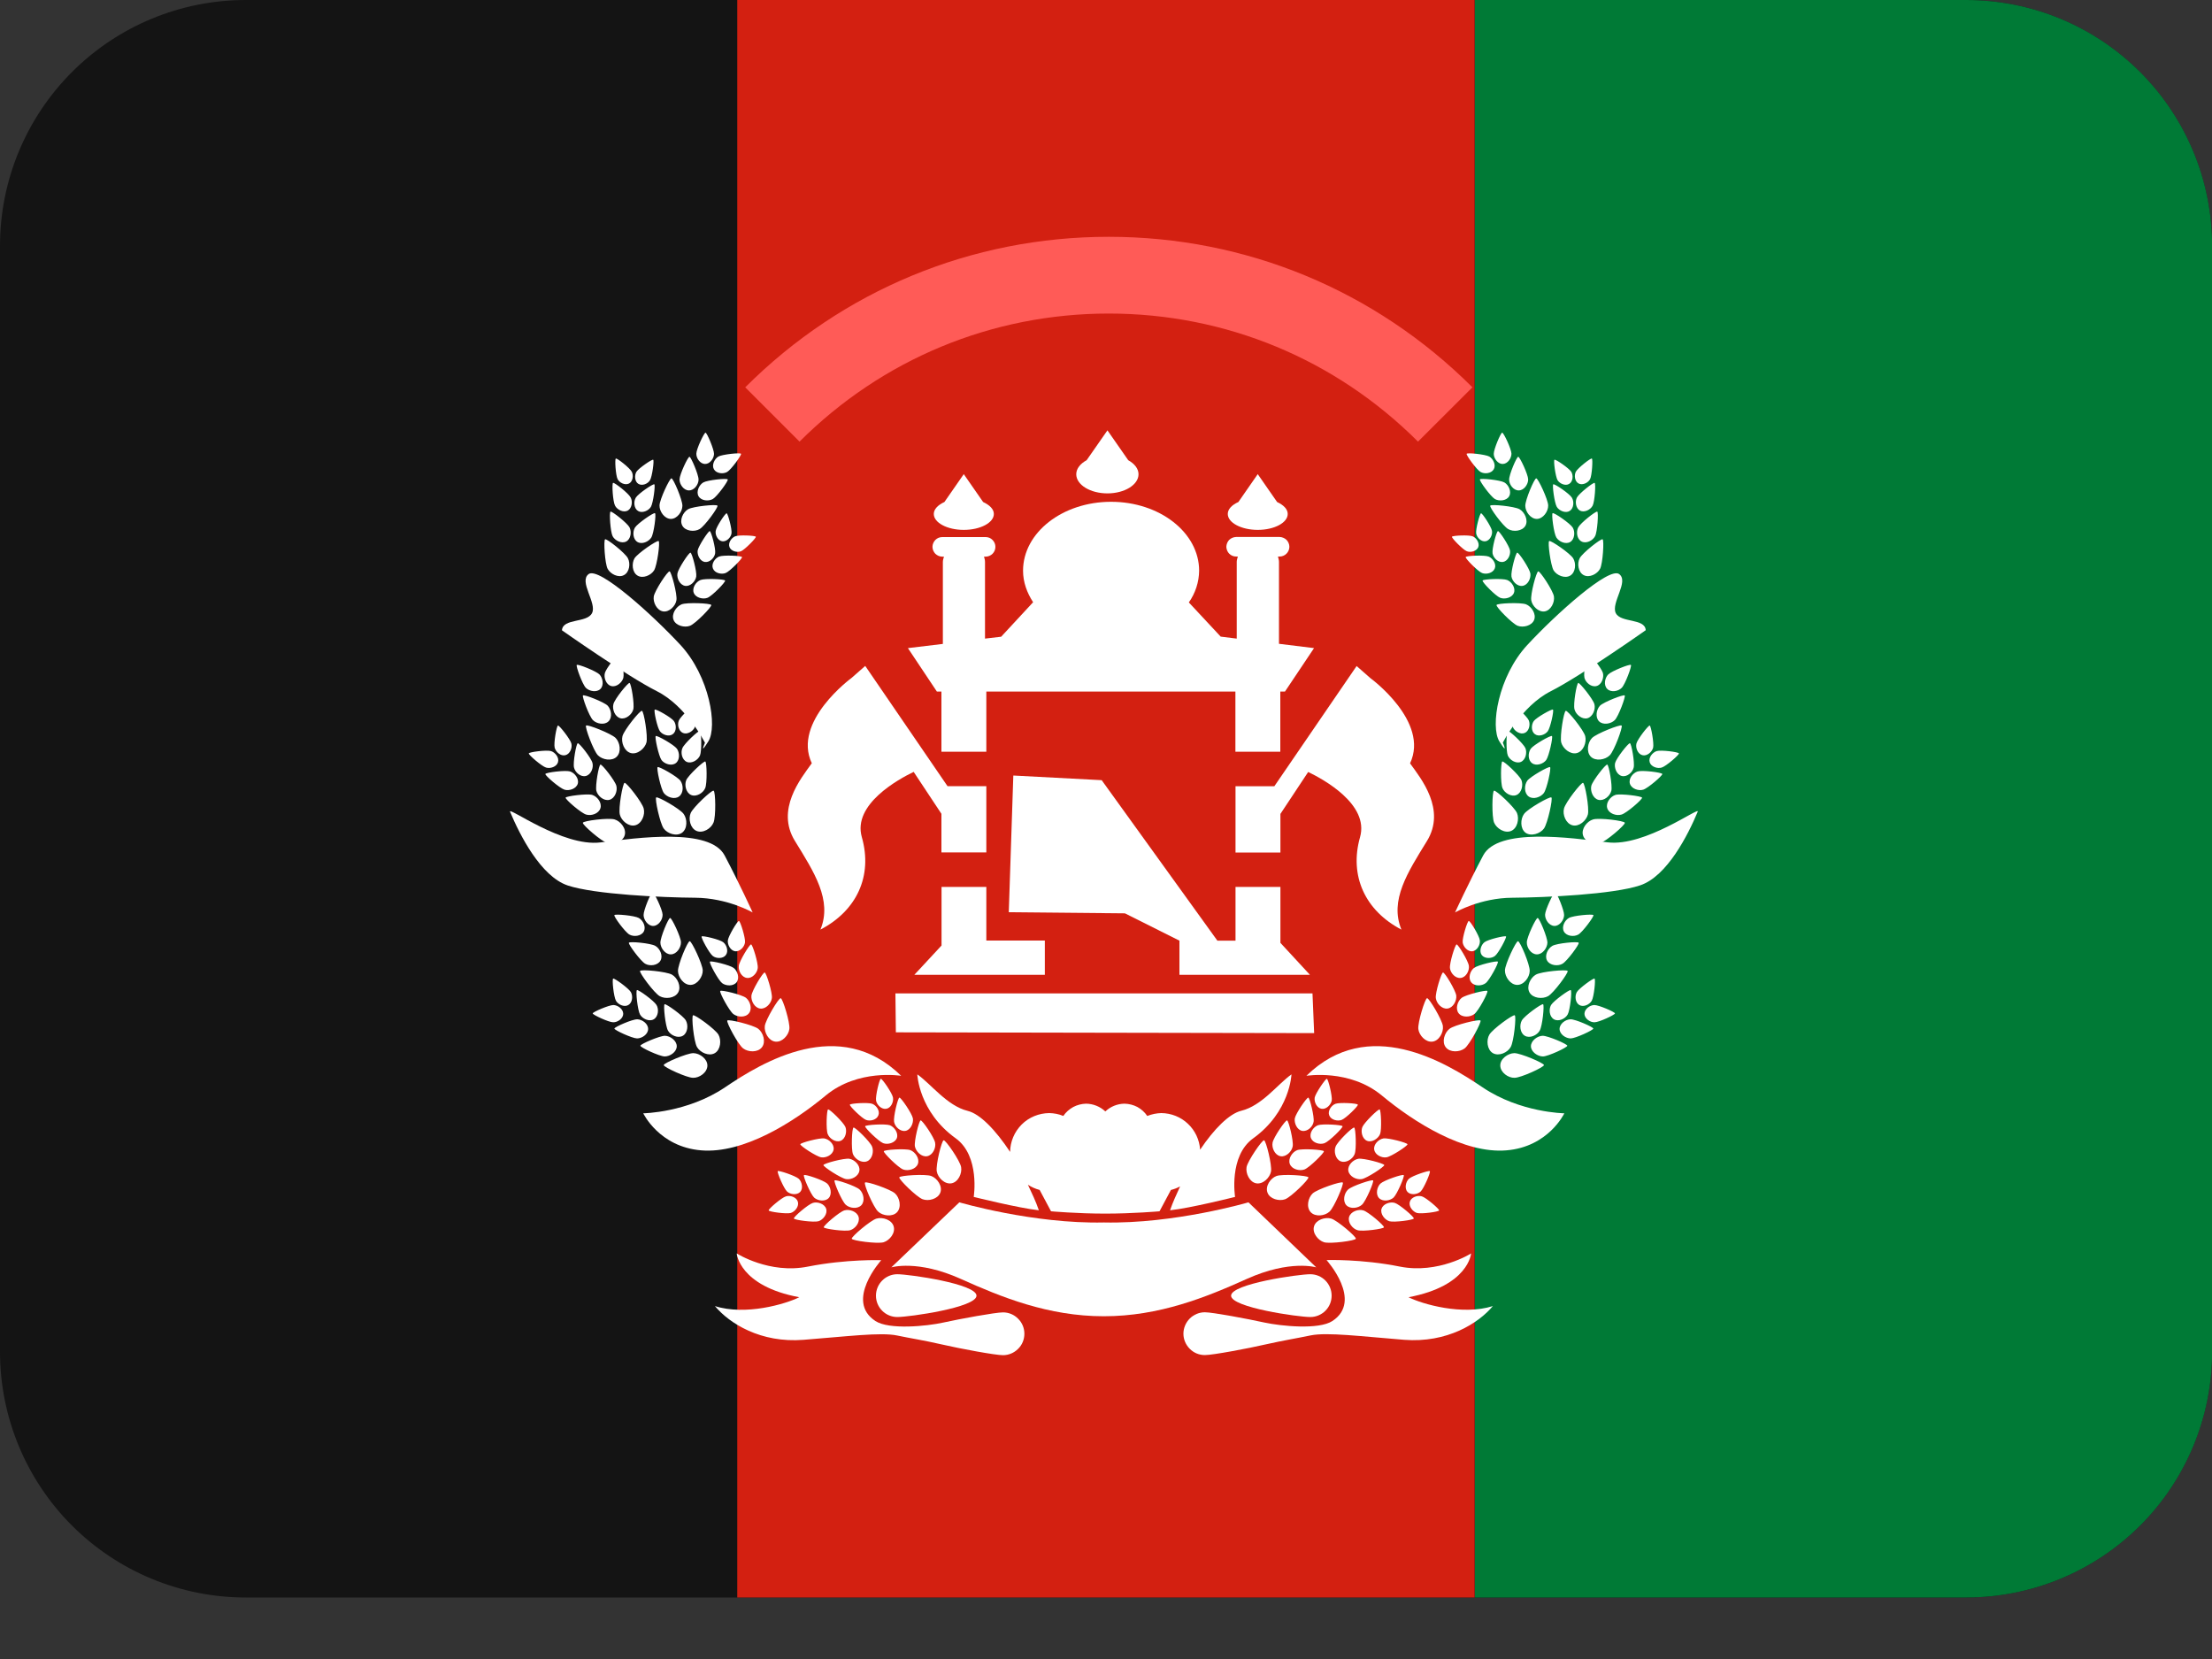 <svg width="20" height="15" viewBox="0 0 20 15" fill="none" xmlns="http://www.w3.org/2000/svg">
<rect x="0" y="0" width="20" height="15" fill="#333333" stroke="none"/>
<path d="M20 12.222C20 12.812 19.766 13.377 19.349 13.794C18.932 14.21 18.367 14.444 17.778 14.444H2.222C1.633 14.444 1.068 14.21 0.651 13.794C0.234 13.377 0 12.812 0 12.222V2.222C0 1.633 0.234 1.068 0.651 0.651C1.068 0.234 1.633 0 2.222 0H17.778C18.367 0 18.932 0.234 19.349 0.651C19.766 1.068 20 1.633 20 2.222V12.222Z" fill="#141414"/>
<path d="M17.778 0C18.368 0 18.933 0.234 19.35 0.651C19.767 1.068 20.001 1.633 20.001 2.222V12.222C20.001 12.812 19.767 13.377 19.35 13.794C18.933 14.21 18.368 14.444 17.778 14.444H13.334V0H17.778Z" fill="#007A36"/>
<path d="M6.666 0H13.333V14.444H6.666V0Z" fill="#D32011"/>
<path d="M12.248 10.435C12.231 10.48 12.17 10.519 12.122 10.5C12.075 10.482 12.058 10.411 12.076 10.367C12.093 10.322 12.229 10.189 12.244 10.195C12.258 10.2 12.266 10.391 12.248 10.435ZM12.282 10.477C12.235 10.485 12.183 10.535 12.191 10.586C12.2 10.637 12.264 10.669 12.312 10.661C12.359 10.653 12.518 10.549 12.516 10.534C12.513 10.519 12.329 10.47 12.282 10.477ZM12.478 10.254C12.461 10.295 12.405 10.332 12.361 10.315C12.317 10.298 12.301 10.232 12.318 10.19C12.335 10.149 12.461 10.026 12.474 10.031C12.487 10.036 12.494 10.213 12.478 10.254ZM12.509 10.293C12.465 10.3 12.417 10.347 12.425 10.394C12.432 10.442 12.492 10.471 12.536 10.464C12.58 10.457 12.728 10.36 12.726 10.346C12.723 10.332 12.553 10.287 12.509 10.293ZM11.492 10.592C11.481 10.649 11.419 10.71 11.358 10.699C11.298 10.688 11.261 10.609 11.271 10.552C11.282 10.495 11.411 10.307 11.429 10.31C11.447 10.313 11.502 10.535 11.492 10.592ZM11.541 10.633C11.487 10.653 11.438 10.725 11.46 10.783C11.481 10.841 11.565 10.863 11.62 10.843C11.673 10.823 11.837 10.663 11.83 10.645C11.823 10.628 11.595 10.613 11.541 10.633ZM11.688 10.365C11.68 10.412 11.628 10.463 11.578 10.454C11.527 10.445 11.497 10.379 11.506 10.332C11.514 10.284 11.622 10.127 11.637 10.13C11.652 10.133 11.697 10.318 11.688 10.365ZM11.729 10.399C11.684 10.416 11.644 10.476 11.662 10.524C11.68 10.572 11.749 10.59 11.794 10.574C11.839 10.557 11.975 10.423 11.97 10.409C11.964 10.395 11.774 10.383 11.729 10.399ZM11.877 10.143C11.87 10.187 11.822 10.233 11.774 10.225C11.728 10.217 11.7 10.155 11.707 10.112C11.715 10.068 11.815 9.922 11.829 9.924C11.843 9.927 11.885 10.099 11.877 10.143ZM11.916 10.174C11.874 10.19 11.836 10.245 11.853 10.29C11.87 10.334 11.934 10.352 11.976 10.336C12.018 10.32 12.143 10.197 12.139 10.183C12.134 10.17 11.957 10.159 11.916 10.174ZM12.041 9.951C12.033 9.99 11.99 10.033 11.948 10.025C11.906 10.018 11.88 9.963 11.887 9.923C11.895 9.884 11.985 9.752 11.997 9.754C12.009 9.756 12.048 9.912 12.041 9.951ZM12.075 9.98C12.037 9.994 12.003 10.044 12.018 10.084C12.033 10.125 12.092 10.14 12.13 10.126C12.168 10.112 12.282 10 12.277 9.988C12.273 9.975 12.113 9.966 12.075 9.98ZM12.021 10.955C11.979 10.994 11.893 11.005 11.851 10.96C11.808 10.914 11.827 10.829 11.869 10.79C11.911 10.752 12.128 10.678 12.141 10.692C12.153 10.705 12.063 10.916 12.021 10.955ZM12.036 11.018C11.98 11.002 11.898 11.029 11.881 11.088C11.863 11.148 11.917 11.215 11.972 11.232C12.028 11.248 12.255 11.218 12.259 11.2C12.265 11.183 12.091 11.034 12.036 11.018ZM12.315 10.892C12.28 10.925 12.208 10.934 12.173 10.897C12.138 10.859 12.153 10.788 12.189 10.755C12.224 10.723 12.405 10.662 12.415 10.673C12.425 10.684 12.35 10.859 12.315 10.892ZM12.327 10.944C12.281 10.93 12.213 10.954 12.198 11.003C12.184 11.053 12.228 11.109 12.274 11.123C12.321 11.137 12.509 11.111 12.513 11.097C12.518 11.082 12.373 10.958 12.327 10.944ZM12.6 10.828C12.567 10.858 12.501 10.867 12.468 10.832C12.436 10.797 12.45 10.731 12.482 10.701C12.515 10.671 12.682 10.614 12.692 10.625C12.702 10.635 12.632 10.797 12.6 10.828ZM12.611 10.876C12.568 10.863 12.505 10.885 12.491 10.93C12.478 10.976 12.52 11.029 12.562 11.042C12.604 11.054 12.78 11.031 12.783 11.017C12.787 11.003 12.653 10.889 12.611 10.876ZM12.845 10.773C12.816 10.8 12.756 10.808 12.726 10.777C12.697 10.745 12.71 10.685 12.739 10.658C12.768 10.631 12.92 10.58 12.928 10.589C12.937 10.599 12.874 10.745 12.845 10.773ZM12.856 10.817C12.817 10.805 12.759 10.824 12.747 10.866C12.735 10.907 12.773 10.955 12.811 10.967C12.85 10.978 13.008 10.957 13.012 10.944C13.015 10.932 12.894 10.828 12.856 10.817ZM13.046 9.277C13.053 9.334 13.012 9.411 12.951 9.418C12.889 9.425 12.831 9.361 12.824 9.304C12.817 9.247 12.884 9.028 12.903 9.025C12.921 9.023 13.039 9.22 13.046 9.277ZM13.106 9.302C13.06 9.337 13.034 9.42 13.072 9.469C13.11 9.518 13.197 9.514 13.243 9.479C13.288 9.444 13.397 9.242 13.386 9.227C13.373 9.213 13.151 9.267 13.106 9.302ZM13.167 9.002C13.172 9.049 13.138 9.113 13.087 9.119C13.036 9.125 12.988 9.072 12.982 9.024C12.976 8.977 13.032 8.795 13.047 8.793C13.063 8.791 13.161 8.954 13.167 9.002ZM13.216 9.022C13.178 9.052 13.157 9.12 13.188 9.161C13.22 9.202 13.292 9.198 13.33 9.169C13.368 9.14 13.458 8.972 13.448 8.96C13.44 8.948 13.255 8.993 13.216 9.022ZM13.281 8.733C13.287 8.777 13.255 8.837 13.207 8.842C13.159 8.848 13.115 8.798 13.11 8.754C13.104 8.71 13.156 8.541 13.17 8.539C13.184 8.538 13.276 8.689 13.281 8.733ZM13.327 8.752C13.292 8.779 13.272 8.843 13.302 8.881C13.331 8.919 13.398 8.916 13.433 8.889C13.468 8.862 13.552 8.706 13.543 8.695C13.534 8.684 13.362 8.725 13.327 8.752ZM13.38 8.502C13.385 8.542 13.356 8.595 13.313 8.601C13.271 8.606 13.23 8.561 13.225 8.521C13.22 8.481 13.267 8.328 13.28 8.327C13.293 8.325 13.376 8.462 13.38 8.502ZM13.422 8.519C13.39 8.544 13.372 8.602 13.398 8.636C13.425 8.67 13.486 8.668 13.517 8.643C13.549 8.618 13.624 8.477 13.617 8.467C13.609 8.457 13.454 8.494 13.422 8.519ZM13.659 9.467C13.631 9.517 13.552 9.553 13.498 9.522C13.445 9.491 13.437 9.404 13.466 9.355C13.495 9.305 13.68 9.17 13.696 9.18C13.711 9.189 13.688 9.417 13.659 9.467ZM13.692 9.522C13.634 9.523 13.563 9.574 13.565 9.635C13.566 9.697 13.637 9.747 13.694 9.745C13.752 9.745 13.96 9.649 13.96 9.63C13.96 9.612 13.749 9.522 13.692 9.522ZM13.921 9.319C13.897 9.361 13.832 9.391 13.787 9.365C13.743 9.34 13.736 9.268 13.76 9.226C13.784 9.184 13.938 9.073 13.952 9.08C13.965 9.088 13.946 9.278 13.921 9.319ZM13.948 9.365C13.901 9.366 13.842 9.409 13.842 9.46C13.843 9.511 13.903 9.552 13.951 9.552C13.998 9.551 14.171 9.471 14.171 9.455C14.171 9.44 13.996 9.365 13.948 9.365ZM14.174 9.173C14.152 9.212 14.091 9.24 14.05 9.216C14.008 9.192 14.002 9.125 14.024 9.087C14.047 9.049 14.19 8.945 14.202 8.952C14.215 8.959 14.196 9.135 14.174 9.173ZM14.2 9.216C14.155 9.217 14.101 9.256 14.101 9.304C14.102 9.352 14.157 9.389 14.202 9.389C14.246 9.388 14.406 9.314 14.406 9.3C14.406 9.286 14.244 9.215 14.2 9.216ZM14.392 9.048C14.372 9.083 14.317 9.109 14.28 9.087C14.242 9.065 14.237 9.005 14.257 8.97C14.277 8.936 14.406 8.842 14.417 8.848C14.429 8.854 14.412 9.013 14.392 9.048ZM14.415 9.087C14.375 9.088 14.326 9.123 14.326 9.167C14.327 9.21 14.377 9.244 14.417 9.243C14.458 9.243 14.602 9.175 14.602 9.163C14.602 9.15 14.456 9.087 14.415 9.087ZM13.831 8.779C13.83 8.837 13.778 8.907 13.716 8.905C13.655 8.903 13.606 8.831 13.607 8.774C13.608 8.717 13.707 8.509 13.725 8.51C13.744 8.51 13.833 8.721 13.831 8.779ZM13.887 8.812C13.837 8.84 13.799 8.919 13.829 8.973C13.86 9.027 13.946 9.035 13.997 9.007C14.047 8.979 14.183 8.795 14.174 8.779C14.165 8.763 13.937 8.784 13.887 8.812ZM13.991 8.524C13.989 8.572 13.947 8.63 13.895 8.629C13.843 8.628 13.803 8.568 13.805 8.519C13.806 8.472 13.887 8.299 13.903 8.3C13.918 8.3 13.992 8.476 13.991 8.524ZM14.036 8.552C13.995 8.575 13.963 8.64 13.988 8.685C14.013 8.73 14.086 8.738 14.127 8.714C14.169 8.69 14.282 8.537 14.274 8.524C14.268 8.51 14.078 8.528 14.036 8.552ZM14.142 8.274C14.141 8.319 14.101 8.373 14.054 8.372C14.006 8.37 13.969 8.315 13.97 8.27C13.971 8.226 14.047 8.067 14.061 8.067C14.075 8.067 14.143 8.23 14.142 8.274ZM14.185 8.3C14.146 8.322 14.117 8.382 14.141 8.424C14.165 8.465 14.231 8.472 14.27 8.45C14.309 8.428 14.414 8.286 14.407 8.274C14.399 8.262 14.223 8.278 14.185 8.3ZM13.716 7.351C13.738 7.404 13.72 7.489 13.663 7.513C13.606 7.537 13.532 7.492 13.509 7.438C13.487 7.385 13.491 7.156 13.508 7.149C13.526 7.142 13.693 7.298 13.716 7.351ZM13.78 7.359C13.746 7.405 13.744 7.492 13.793 7.529C13.843 7.565 13.926 7.538 13.96 7.491C13.993 7.444 14.042 7.221 14.027 7.21C14.013 7.199 13.814 7.312 13.78 7.359ZM13.756 7.053C13.774 7.097 13.759 7.168 13.712 7.188C13.665 7.208 13.603 7.17 13.585 7.126C13.566 7.082 13.569 6.892 13.583 6.885C13.598 6.879 13.737 7.009 13.756 7.053ZM13.809 7.059C13.781 7.098 13.779 7.17 13.821 7.201C13.862 7.232 13.931 7.208 13.959 7.17C13.987 7.131 14.027 6.945 14.015 6.936C14.003 6.927 13.837 7.021 13.809 7.059ZM13.792 6.764C13.809 6.805 13.795 6.87 13.751 6.889C13.707 6.907 13.65 6.872 13.633 6.831C13.616 6.79 13.619 6.614 13.632 6.608C13.645 6.603 13.774 6.723 13.792 6.764ZM13.841 6.769C13.815 6.805 13.813 6.872 13.852 6.9C13.89 6.929 13.954 6.907 13.98 6.872C14.006 6.835 14.043 6.663 14.032 6.655C14.021 6.646 13.867 6.734 13.841 6.769ZM13.823 6.514C13.838 6.551 13.826 6.61 13.786 6.627C13.747 6.644 13.695 6.612 13.679 6.575C13.663 6.538 13.666 6.378 13.678 6.373C13.691 6.368 13.807 6.477 13.823 6.514ZM13.868 6.519C13.844 6.552 13.843 6.613 13.878 6.638C13.913 6.664 13.97 6.644 13.994 6.612C14.018 6.58 14.052 6.424 14.041 6.416C14.031 6.408 13.892 6.487 13.868 6.519ZM14.357 7.364C14.343 7.42 14.277 7.477 14.218 7.462C14.158 7.447 14.126 7.366 14.141 7.31C14.155 7.254 14.296 7.074 14.313 7.078C14.331 7.083 14.371 7.308 14.357 7.364ZM14.404 7.409C14.349 7.425 14.295 7.494 14.313 7.553C14.331 7.613 14.413 7.64 14.468 7.623C14.523 7.607 14.697 7.457 14.691 7.439C14.687 7.421 14.46 7.392 14.404 7.409ZM14.569 7.15C14.557 7.197 14.503 7.244 14.453 7.232C14.403 7.22 14.377 7.152 14.388 7.105C14.4 7.059 14.517 6.909 14.532 6.913C14.547 6.917 14.58 7.104 14.569 7.15ZM14.607 7.187C14.561 7.201 14.517 7.258 14.532 7.307C14.547 7.357 14.615 7.379 14.661 7.365C14.707 7.352 14.851 7.227 14.847 7.212C14.842 7.198 14.653 7.174 14.607 7.187ZM14.771 6.94C14.761 6.984 14.71 7.028 14.663 7.016C14.617 7.004 14.593 6.942 14.603 6.899C14.614 6.855 14.723 6.717 14.737 6.72C14.751 6.723 14.782 6.897 14.771 6.94ZM14.807 6.975C14.764 6.988 14.723 7.04 14.737 7.086C14.751 7.132 14.815 7.153 14.857 7.14C14.9 7.127 15.033 7.012 15.03 6.998C15.025 6.984 14.85 6.962 14.807 6.975ZM14.947 6.76C14.937 6.799 14.891 6.839 14.85 6.828C14.808 6.818 14.786 6.761 14.796 6.722C14.806 6.683 14.904 6.557 14.916 6.56C14.928 6.563 14.956 6.721 14.947 6.76ZM14.979 6.791C14.941 6.803 14.903 6.85 14.916 6.892C14.928 6.933 14.986 6.952 15.024 6.94C15.063 6.929 15.184 6.824 15.18 6.812C15.176 6.799 15.018 6.779 14.979 6.791ZM14.333 6.656C14.347 6.712 14.317 6.793 14.257 6.809C14.197 6.824 14.131 6.768 14.116 6.713C14.102 6.657 14.139 6.431 14.157 6.427C14.175 6.422 14.318 6.6 14.333 6.656ZM14.395 6.672C14.354 6.713 14.341 6.799 14.384 6.842C14.428 6.885 14.514 6.87 14.555 6.829C14.595 6.788 14.675 6.573 14.662 6.56C14.649 6.548 14.436 6.632 14.395 6.672ZM14.416 6.367C14.428 6.413 14.402 6.48 14.353 6.494C14.303 6.507 14.248 6.46 14.236 6.414C14.223 6.367 14.255 6.179 14.27 6.175C14.284 6.172 14.403 6.32 14.416 6.367ZM14.467 6.38C14.433 6.415 14.422 6.486 14.458 6.522C14.495 6.558 14.566 6.545 14.6 6.511C14.634 6.477 14.7 6.298 14.69 6.288C14.679 6.277 14.501 6.347 14.467 6.38ZM14.493 6.085C14.504 6.128 14.481 6.192 14.434 6.203C14.388 6.215 14.337 6.172 14.326 6.129C14.315 6.086 14.343 5.912 14.357 5.908C14.371 5.904 14.481 6.042 14.493 6.085ZM14.541 6.098C14.509 6.13 14.498 6.196 14.532 6.229C14.566 6.263 14.632 6.251 14.663 6.219C14.694 6.188 14.756 6.022 14.746 6.012C14.736 6.002 14.572 6.067 14.541 6.098ZM13.798 5.464C13.848 5.484 13.892 5.552 13.871 5.605C13.85 5.658 13.772 5.677 13.722 5.658C13.672 5.638 13.524 5.487 13.531 5.47C13.537 5.454 13.748 5.445 13.798 5.464ZM13.845 5.427C13.853 5.479 13.91 5.537 13.967 5.528C14.023 5.518 14.058 5.446 14.05 5.393C14.042 5.34 13.925 5.163 13.908 5.166C13.891 5.169 13.836 5.374 13.845 5.427ZM13.627 5.244C13.668 5.26 13.706 5.317 13.688 5.361C13.671 5.405 13.605 5.421 13.564 5.405C13.523 5.389 13.399 5.263 13.405 5.249C13.409 5.236 13.586 5.228 13.627 5.244ZM13.666 5.213C13.673 5.257 13.72 5.305 13.767 5.297C13.815 5.289 13.843 5.229 13.837 5.185C13.83 5.142 13.733 4.994 13.718 4.997C13.704 4.999 13.659 5.169 13.666 5.213ZM13.459 5.032C13.497 5.047 13.532 5.099 13.515 5.14C13.498 5.182 13.438 5.196 13.4 5.181C13.362 5.166 13.247 5.049 13.252 5.037C13.257 5.024 13.421 5.017 13.459 5.032ZM13.495 5.003C13.502 5.044 13.545 5.088 13.589 5.081C13.633 5.074 13.659 5.018 13.653 4.977C13.647 4.937 13.557 4.8 13.544 4.802C13.53 4.804 13.488 4.963 13.495 5.003ZM13.315 4.849C13.349 4.863 13.38 4.91 13.366 4.947C13.351 4.984 13.296 4.998 13.262 4.984C13.227 4.97 13.123 4.864 13.128 4.853C13.132 4.842 13.28 4.835 13.315 4.849ZM13.347 4.823C13.353 4.86 13.392 4.9 13.432 4.894C13.471 4.887 13.496 4.837 13.49 4.8C13.484 4.763 13.403 4.639 13.391 4.641C13.379 4.643 13.341 4.787 13.347 4.823ZM14.224 5.048C14.252 5.094 14.247 5.174 14.198 5.204C14.149 5.234 14.075 5.202 14.047 5.157C14.02 5.111 13.992 4.9 14.007 4.892C14.022 4.883 14.196 5.003 14.224 5.048ZM14.283 5.047C14.258 5.094 14.269 5.174 14.319 5.2C14.37 5.227 14.442 5.19 14.467 5.143C14.492 5.096 14.505 4.884 14.49 4.876C14.475 4.868 14.308 4.999 14.283 5.047ZM14.22 4.77C14.243 4.808 14.238 4.875 14.198 4.9C14.157 4.925 14.096 4.898 14.072 4.86C14.049 4.823 14.026 4.648 14.038 4.64C14.051 4.632 14.196 4.732 14.22 4.77ZM14.27 4.768C14.249 4.808 14.257 4.874 14.3 4.896C14.342 4.918 14.401 4.888 14.422 4.848C14.443 4.809 14.454 4.633 14.442 4.626C14.429 4.619 14.29 4.729 14.27 4.768ZM14.212 4.499C14.234 4.534 14.23 4.597 14.192 4.62C14.155 4.643 14.097 4.618 14.076 4.583C14.055 4.548 14.033 4.386 14.044 4.379C14.056 4.372 14.191 4.464 14.212 4.499ZM14.258 4.498C14.239 4.534 14.247 4.596 14.286 4.617C14.325 4.637 14.381 4.609 14.4 4.572C14.419 4.535 14.43 4.372 14.418 4.366C14.406 4.36 14.278 4.461 14.258 4.498ZM14.207 4.266C14.226 4.298 14.223 4.354 14.188 4.375C14.155 4.396 14.103 4.374 14.083 4.342C14.064 4.31 14.044 4.163 14.055 4.157C14.065 4.15 14.187 4.234 14.207 4.266ZM14.248 4.265C14.231 4.298 14.238 4.354 14.274 4.372C14.309 4.39 14.36 4.365 14.377 4.332C14.394 4.299 14.403 4.152 14.393 4.146C14.382 4.14 14.266 4.232 14.248 4.265ZM13.739 4.604C13.786 4.631 13.82 4.704 13.792 4.754C13.763 4.803 13.683 4.811 13.637 4.784C13.59 4.758 13.465 4.587 13.474 4.572C13.482 4.557 13.693 4.578 13.739 4.604ZM13.791 4.574C13.792 4.627 13.839 4.692 13.896 4.692C13.953 4.69 13.999 4.624 13.998 4.57C13.997 4.517 13.907 4.325 13.89 4.325C13.873 4.325 13.79 4.52 13.791 4.574ZM13.602 4.362C13.64 4.384 13.669 4.445 13.645 4.487C13.622 4.528 13.555 4.534 13.516 4.512C13.478 4.489 13.373 4.347 13.381 4.334C13.388 4.322 13.563 4.34 13.602 4.362ZM13.645 4.337C13.645 4.381 13.684 4.435 13.732 4.434C13.78 4.434 13.818 4.378 13.817 4.334C13.816 4.289 13.741 4.129 13.727 4.13C13.713 4.13 13.644 4.292 13.645 4.337ZM13.466 4.128C13.501 4.149 13.528 4.205 13.506 4.243C13.483 4.282 13.422 4.288 13.386 4.267C13.351 4.247 13.254 4.114 13.261 4.103C13.267 4.091 13.43 4.108 13.466 4.128ZM13.506 4.104C13.506 4.145 13.543 4.196 13.587 4.195C13.632 4.194 13.666 4.143 13.666 4.102C13.665 4.06 13.596 3.912 13.582 3.912C13.569 3.912 13.505 4.063 13.506 4.104Z" fill="white"/>
<path d="M14.144 10.066C14.144 10.066 13.746 10.061 13.406 9.832C13.066 9.602 12.37 9.18 11.812 9.727C11.812 9.727 12.201 9.662 12.494 9.905C12.786 10.148 13.239 10.433 13.62 10.401C14.001 10.37 14.144 10.066 14.144 10.066Z" fill="white"/>
<path d="M7.229 3.993L6.738 3.502C7.617 2.624 8.784 2.141 10.025 2.141C11.267 2.141 12.434 2.625 13.313 3.502L12.821 3.993C12.074 3.247 11.082 2.835 10.025 2.835C8.969 2.835 7.976 3.247 7.229 3.993Z" fill="#FF5B57"/>
<path d="M8.1 9.334L8.096 8.982H11.867L11.882 9.341L8.1 9.334Z" fill="white"/>
<path d="M11.881 5.86L11.564 5.821V5.079C11.564 5.063 11.558 5.048 11.555 5.032H11.569C11.593 5.032 11.615 5.023 11.632 5.006C11.648 4.99 11.658 4.967 11.658 4.944C11.658 4.92 11.648 4.898 11.632 4.881C11.615 4.865 11.593 4.856 11.569 4.855H11.177C11.153 4.856 11.131 4.865 11.114 4.881C11.098 4.898 11.089 4.92 11.088 4.944C11.089 4.967 11.098 4.99 11.114 5.006C11.131 5.023 11.153 5.032 11.177 5.032H11.192C11.188 5.048 11.182 5.063 11.182 5.079V5.774L11.037 5.756L10.749 5.447C10.808 5.363 10.841 5.263 10.842 5.16C10.842 4.816 10.486 4.537 10.046 4.537C9.606 4.537 9.25 4.816 9.25 5.16C9.25 5.263 9.285 5.359 9.341 5.445L9.052 5.757L8.906 5.774V5.08C8.906 5.063 8.901 5.048 8.897 5.033H8.912C8.935 5.033 8.958 5.023 8.974 5.007C8.991 4.99 9 4.968 9 4.944C9 4.921 8.991 4.899 8.974 4.882C8.958 4.865 8.935 4.856 8.912 4.856H8.52C8.496 4.856 8.474 4.865 8.457 4.882C8.441 4.899 8.431 4.921 8.431 4.944C8.431 4.968 8.441 4.99 8.457 5.007C8.474 5.023 8.496 5.033 8.52 5.033H8.535C8.531 5.048 8.525 5.063 8.525 5.08V5.822L8.209 5.86L8.471 6.253H8.512V6.797H8.918V6.253H11.17V6.797H11.576V6.253H11.618L11.881 5.86Z" fill="white"/>
<path d="M11.372 4.791C11.522 4.791 11.643 4.726 11.643 4.647C11.643 4.603 11.605 4.566 11.547 4.539L11.372 4.287L11.197 4.539C11.139 4.565 11.101 4.603 11.101 4.647C11.101 4.726 11.223 4.791 11.372 4.791ZM10.013 4.461C10.168 4.461 10.294 4.383 10.294 4.288C10.294 4.237 10.257 4.192 10.201 4.161L10.013 3.891L9.825 4.161C9.768 4.192 9.731 4.237 9.731 4.288C9.731 4.383 9.857 4.461 10.013 4.461ZM8.714 4.791C8.864 4.791 8.986 4.726 8.986 4.647C8.986 4.603 8.947 4.566 8.889 4.539L8.714 4.287L8.539 4.539C8.482 4.565 8.443 4.603 8.443 4.647C8.443 4.726 8.564 4.791 8.714 4.791Z" fill="white"/>
<path d="M11.844 8.814L11.577 8.525V8.019H11.171V8.505H11.007L9.961 7.054L9.162 7.012L9.121 8.248L10.171 8.258L10.664 8.505V8.814H11.844Z" fill="white"/>
<path d="M8.918 8.019H8.513V8.549L8.267 8.814H9.447V8.504H8.918V8.019ZM7.823 6.021L7.699 6.13C7.699 6.13 7.161 6.523 7.34 6.901C7.239 7.041 7.013 7.32 7.187 7.603C7.361 7.886 7.527 8.139 7.418 8.405C7.745 8.235 7.893 7.921 7.792 7.568C7.708 7.272 8.124 7.045 8.261 6.979L8.512 7.358V7.707H8.918V7.108H8.567L7.823 6.021ZM12.749 6.902C12.928 6.523 12.39 6.131 12.39 6.131L12.266 6.022L11.522 7.109H11.171V7.708H11.577V7.359L11.828 6.98C11.964 7.045 12.381 7.272 12.297 7.569C12.197 7.921 12.345 8.235 12.671 8.405C12.562 8.14 12.728 7.887 12.902 7.604C13.076 7.32 12.85 7.041 12.749 6.902Z" fill="white"/>
<path d="M12.04 11.715C12.04 11.766 12.02 11.815 11.984 11.851C11.947 11.888 11.898 11.908 11.847 11.908C11.74 11.908 11.131 11.822 11.131 11.715C11.131 11.608 11.74 11.521 11.847 11.521C11.954 11.521 12.04 11.608 12.04 11.715Z" fill="white"/>
<path d="M12.735 11.729C13.28 11.627 13.301 11.333 13.301 11.333C13.301 11.333 13.005 11.521 12.657 11.452C12.309 11.382 11.994 11.393 11.994 11.393C11.994 11.393 12.326 11.761 12.047 11.944C11.924 12.025 11.582 11.99 11.433 11.958C11.284 11.925 10.964 11.865 10.894 11.865C10.842 11.865 10.793 11.886 10.757 11.922C10.721 11.958 10.7 12.008 10.7 12.059C10.7 12.11 10.721 12.159 10.757 12.195C10.793 12.232 10.842 12.252 10.894 12.252C10.965 12.252 11.281 12.193 11.446 12.155C11.611 12.118 11.727 12.1 11.851 12.074C11.999 12.044 12.309 12.083 12.696 12.114C13.084 12.144 13.367 11.965 13.498 11.809C13.223 11.896 12.861 11.792 12.735 11.729ZM15.35 7.339C15.371 7.287 14.874 7.658 14.535 7.616C14.195 7.574 13.543 7.482 13.41 7.735C13.276 7.988 13.156 8.25 13.156 8.25C13.156 8.25 13.383 8.118 13.675 8.117C13.969 8.115 14.586 8.087 14.829 8.005C15.073 7.924 15.263 7.548 15.35 7.339ZM14.88 5.698C14.874 5.588 14.654 5.634 14.609 5.543C14.564 5.451 14.732 5.256 14.639 5.19C14.546 5.124 14.072 5.548 13.809 5.832C13.546 6.116 13.473 6.57 13.557 6.704C13.641 6.838 13.588 6.715 13.588 6.715C13.588 6.715 13.754 6.385 14.021 6.25C14.289 6.115 14.88 5.698 14.88 5.698ZM7.712 10.435C7.73 10.48 7.791 10.519 7.839 10.5C7.886 10.482 7.903 10.411 7.885 10.367C7.867 10.322 7.731 10.189 7.717 10.195C7.702 10.2 7.695 10.391 7.712 10.435ZM7.679 10.477C7.726 10.485 7.779 10.535 7.77 10.586C7.762 10.637 7.697 10.669 7.65 10.661C7.602 10.653 7.443 10.549 7.445 10.534C7.448 10.519 7.632 10.47 7.679 10.477ZM7.484 10.254C7.5 10.295 7.556 10.332 7.6 10.315C7.644 10.298 7.66 10.232 7.644 10.19C7.627 10.149 7.501 10.026 7.487 10.031C7.474 10.036 7.467 10.213 7.484 10.254ZM7.452 10.293C7.496 10.3 7.545 10.347 7.537 10.394C7.529 10.442 7.469 10.471 7.425 10.464C7.381 10.457 7.234 10.36 7.236 10.346C7.238 10.332 7.409 10.287 7.452 10.293ZM8.47 10.592C8.48 10.649 8.542 10.71 8.603 10.699C8.664 10.688 8.7 10.609 8.69 10.552C8.68 10.495 8.551 10.307 8.532 10.31C8.514 10.313 8.459 10.535 8.47 10.592ZM8.42 10.633C8.474 10.653 8.524 10.725 8.502 10.783C8.48 10.841 8.396 10.863 8.342 10.843C8.288 10.823 8.125 10.663 8.131 10.645C8.137 10.628 8.366 10.613 8.42 10.633ZM8.272 10.365C8.281 10.412 8.332 10.463 8.383 10.454C8.434 10.444 8.464 10.379 8.455 10.332C8.447 10.284 8.339 10.127 8.324 10.13C8.309 10.133 8.264 10.318 8.272 10.365ZM8.231 10.399C8.276 10.416 8.317 10.476 8.299 10.524C8.281 10.572 8.211 10.59 8.166 10.574C8.121 10.557 7.986 10.423 7.991 10.409C7.996 10.395 8.186 10.383 8.231 10.399ZM8.084 10.143C8.091 10.187 8.139 10.233 8.186 10.225C8.233 10.217 8.261 10.155 8.254 10.112C8.246 10.068 8.146 9.922 8.132 9.924C8.118 9.927 8.076 10.099 8.084 10.143ZM8.046 10.174C8.087 10.19 8.125 10.245 8.109 10.29C8.092 10.334 8.027 10.352 7.985 10.336C7.944 10.32 7.818 10.197 7.822 10.183C7.828 10.17 8.004 10.159 8.046 10.174ZM7.921 9.951C7.928 9.99 7.971 10.033 8.014 10.025C8.056 10.018 8.081 9.963 8.074 9.923C8.067 9.884 7.977 9.752 7.964 9.754C7.951 9.756 7.914 9.912 7.921 9.951ZM7.886 9.98C7.924 9.994 7.958 10.044 7.942 10.084C7.927 10.125 7.869 10.14 7.831 10.126C7.793 10.112 7.679 10 7.684 9.988C7.689 9.976 7.849 9.966 7.886 9.98ZM7.94 10.955C7.982 10.994 8.069 11.005 8.111 10.96C8.153 10.914 8.135 10.829 8.092 10.79C8.05 10.752 7.833 10.678 7.821 10.692C7.807 10.705 7.897 10.916 7.94 10.955ZM7.925 11.018C7.981 11.002 8.063 11.029 8.08 11.088C8.098 11.148 8.044 11.215 7.989 11.232C7.933 11.248 7.706 11.218 7.701 11.2C7.696 11.183 7.87 11.034 7.925 11.018ZM7.646 10.892C7.681 10.925 7.753 10.934 7.788 10.897C7.823 10.859 7.808 10.788 7.772 10.755C7.737 10.723 7.557 10.662 7.546 10.673C7.536 10.684 7.611 10.859 7.646 10.892ZM7.634 10.944C7.68 10.93 7.749 10.954 7.763 11.003C7.777 11.053 7.733 11.109 7.687 11.123C7.641 11.137 7.452 11.111 7.448 11.097C7.444 11.082 7.588 10.958 7.634 10.944ZM7.361 10.828C7.394 10.858 7.46 10.867 7.493 10.832C7.525 10.797 7.511 10.731 7.479 10.701C7.446 10.671 7.279 10.614 7.269 10.625C7.259 10.635 7.329 10.797 7.361 10.828ZM7.35 10.876C7.393 10.863 7.456 10.885 7.47 10.93C7.484 10.976 7.442 11.029 7.4 11.042C7.357 11.054 7.182 11.031 7.178 11.017C7.174 11.003 7.307 10.889 7.35 10.876ZM7.116 10.773C7.145 10.8 7.205 10.808 7.235 10.777C7.264 10.745 7.251 10.685 7.222 10.658C7.192 10.631 7.041 10.58 7.032 10.589C7.024 10.599 7.086 10.745 7.116 10.773ZM7.106 10.817C7.144 10.805 7.202 10.824 7.214 10.866C7.226 10.907 7.189 10.955 7.15 10.967C7.112 10.978 6.954 10.957 6.95 10.944C6.946 10.932 7.067 10.828 7.106 10.817ZM6.915 9.277C6.908 9.334 6.949 9.411 7.011 9.418C7.072 9.425 7.13 9.361 7.137 9.304C7.145 9.247 7.077 9.028 7.059 9.025C7.04 9.023 6.922 9.22 6.915 9.277ZM6.856 9.302C6.901 9.337 6.927 9.42 6.889 9.469C6.851 9.518 6.765 9.514 6.719 9.479C6.673 9.444 6.565 9.242 6.576 9.227C6.587 9.213 6.81 9.267 6.856 9.302ZM6.794 9.002C6.789 9.049 6.822 9.113 6.874 9.119C6.925 9.125 6.973 9.072 6.979 9.024C6.985 8.977 6.929 8.795 6.914 8.793C6.898 8.791 6.8 8.954 6.794 9.002ZM6.745 9.022C6.782 9.052 6.804 9.12 6.772 9.161C6.741 9.202 6.669 9.198 6.631 9.169C6.593 9.14 6.503 8.972 6.512 8.96C6.522 8.948 6.707 8.993 6.745 9.022ZM6.68 8.733C6.674 8.777 6.706 8.837 6.754 8.842C6.801 8.848 6.846 8.798 6.851 8.754C6.857 8.71 6.805 8.541 6.791 8.539C6.777 8.538 6.685 8.689 6.68 8.733ZM6.634 8.752C6.669 8.779 6.689 8.843 6.66 8.881C6.631 8.919 6.564 8.916 6.529 8.889C6.494 8.862 6.41 8.706 6.419 8.695C6.427 8.684 6.599 8.725 6.634 8.752ZM6.581 8.502C6.576 8.542 6.605 8.595 6.647 8.601C6.69 8.606 6.731 8.561 6.736 8.521C6.741 8.481 6.694 8.328 6.681 8.327C6.668 8.325 6.586 8.462 6.581 8.502ZM6.539 8.519C6.571 8.544 6.589 8.602 6.562 8.636C6.536 8.67 6.475 8.668 6.444 8.643C6.412 8.618 6.336 8.477 6.344 8.467C6.352 8.457 6.507 8.494 6.539 8.519ZM6.302 9.467C6.331 9.517 6.41 9.553 6.463 9.522C6.516 9.491 6.524 9.404 6.496 9.355C6.467 9.305 6.281 9.17 6.266 9.18C6.25 9.189 6.273 9.417 6.302 9.467ZM6.269 9.522C6.327 9.523 6.397 9.574 6.396 9.635C6.395 9.697 6.324 9.747 6.266 9.745C6.209 9.745 6.001 9.649 6.001 9.63C6.001 9.612 6.211 9.522 6.269 9.522ZM6.04 9.319C6.064 9.361 6.129 9.391 6.174 9.365C6.218 9.34 6.225 9.268 6.201 9.226C6.177 9.184 6.022 9.073 6.009 9.08C5.996 9.088 6.016 9.278 6.04 9.319ZM6.012 9.365C6.06 9.366 6.119 9.409 6.119 9.46C6.118 9.512 6.058 9.552 6.01 9.552C5.962 9.551 5.79 9.471 5.79 9.455C5.79 9.44 5.965 9.365 6.012 9.365ZM5.787 9.173C5.809 9.212 5.87 9.24 5.911 9.216C5.952 9.192 5.959 9.125 5.936 9.087C5.914 9.049 5.771 8.945 5.759 8.952C5.746 8.959 5.765 9.135 5.787 9.173ZM5.762 9.216C5.806 9.217 5.861 9.256 5.86 9.304C5.86 9.352 5.804 9.389 5.76 9.389C5.715 9.388 5.555 9.314 5.555 9.3C5.555 9.286 5.717 9.215 5.762 9.216ZM5.569 9.048C5.589 9.083 5.644 9.109 5.681 9.087C5.719 9.065 5.724 9.005 5.704 8.97C5.684 8.936 5.555 8.842 5.544 8.848C5.532 8.854 5.549 9.013 5.569 9.048ZM5.546 9.087C5.586 9.088 5.635 9.123 5.635 9.167C5.634 9.21 5.584 9.244 5.544 9.243C5.503 9.243 5.359 9.175 5.359 9.163C5.359 9.15 5.506 9.087 5.546 9.087ZM6.13 8.779C6.131 8.837 6.183 8.907 6.245 8.905C6.306 8.903 6.355 8.831 6.354 8.774C6.352 8.717 6.254 8.509 6.236 8.51C6.217 8.51 6.129 8.721 6.13 8.779ZM6.075 8.812C6.125 8.84 6.162 8.919 6.132 8.973C6.101 9.027 6.015 9.035 5.965 9.007C5.915 8.979 5.779 8.795 5.787 8.779C5.796 8.762 6.024 8.784 6.075 8.812ZM5.971 8.524C5.972 8.572 6.015 8.63 6.066 8.629C6.118 8.628 6.158 8.568 6.157 8.519C6.156 8.472 6.074 8.299 6.059 8.3C6.043 8.3 5.97 8.476 5.971 8.524ZM5.925 8.552C5.966 8.575 5.997 8.64 5.972 8.685C5.947 8.73 5.875 8.738 5.834 8.714C5.792 8.69 5.679 8.537 5.686 8.524C5.694 8.51 5.883 8.528 5.925 8.552ZM5.819 8.274C5.82 8.319 5.86 8.373 5.907 8.372C5.955 8.37 5.992 8.315 5.991 8.27C5.99 8.226 5.915 8.067 5.9 8.067C5.886 8.067 5.818 8.23 5.819 8.274ZM5.776 8.3C5.815 8.322 5.844 8.382 5.82 8.424C5.796 8.465 5.73 8.472 5.691 8.45C5.652 8.428 5.547 8.286 5.555 8.274C5.562 8.262 5.737 8.278 5.776 8.3ZM6.245 7.351C6.222 7.404 6.241 7.489 6.298 7.513C6.355 7.537 6.429 7.492 6.451 7.438C6.474 7.385 6.47 7.156 6.452 7.149C6.435 7.142 6.268 7.298 6.245 7.351ZM6.181 7.359C6.215 7.405 6.217 7.492 6.167 7.529C6.117 7.565 6.035 7.538 6.001 7.491C5.967 7.444 5.919 7.221 5.933 7.21C5.947 7.199 6.147 7.312 6.181 7.359ZM6.205 7.053C6.186 7.097 6.202 7.168 6.249 7.188C6.296 7.208 6.358 7.17 6.376 7.126C6.395 7.082 6.391 6.892 6.377 6.885C6.364 6.879 6.224 7.009 6.205 7.053ZM6.152 7.059C6.18 7.098 6.182 7.17 6.14 7.201C6.099 7.232 6.03 7.208 6.002 7.17C5.974 7.131 5.934 6.945 5.946 6.936C5.958 6.927 6.124 7.021 6.152 7.059ZM6.17 6.764C6.152 6.805 6.166 6.87 6.21 6.889C6.254 6.907 6.311 6.872 6.329 6.831C6.346 6.79 6.342 6.614 6.329 6.608C6.316 6.603 6.187 6.723 6.17 6.764ZM6.12 6.769C6.146 6.805 6.148 6.872 6.11 6.9C6.071 6.929 6.007 6.907 5.981 6.872C5.955 6.835 5.918 6.663 5.929 6.655C5.94 6.646 6.094 6.734 6.12 6.769ZM6.138 6.514C6.122 6.551 6.135 6.61 6.175 6.627C6.214 6.644 6.266 6.612 6.282 6.575C6.297 6.538 6.295 6.378 6.282 6.373C6.271 6.368 6.154 6.477 6.138 6.514ZM6.093 6.519C6.117 6.552 6.118 6.613 6.083 6.638C6.048 6.664 5.991 6.644 5.967 6.612C5.943 6.58 5.909 6.424 5.92 6.416C5.931 6.408 6.07 6.487 6.093 6.519ZM5.604 7.364C5.617 7.42 5.684 7.477 5.743 7.462C5.803 7.447 5.835 7.366 5.82 7.31C5.806 7.254 5.665 7.074 5.647 7.078C5.63 7.083 5.59 7.308 5.604 7.364ZM5.557 7.409C5.612 7.425 5.666 7.494 5.648 7.553C5.63 7.613 5.547 7.64 5.492 7.623C5.437 7.607 5.264 7.457 5.27 7.439C5.275 7.421 5.502 7.392 5.557 7.409ZM5.392 7.15C5.404 7.197 5.459 7.244 5.509 7.232C5.559 7.22 5.585 7.152 5.573 7.105C5.561 7.059 5.444 6.909 5.429 6.913C5.414 6.917 5.381 7.104 5.392 7.15ZM5.354 7.187C5.4 7.201 5.444 7.258 5.429 7.307C5.414 7.357 5.346 7.379 5.3 7.365C5.254 7.352 5.11 7.227 5.114 7.212C5.119 7.198 5.307 7.174 5.354 7.187ZM5.19 6.94C5.2 6.984 5.251 7.028 5.297 7.016C5.344 7.004 5.368 6.942 5.357 6.899C5.347 6.855 5.238 6.717 5.224 6.72C5.21 6.723 5.179 6.897 5.19 6.94ZM5.154 6.975C5.196 6.988 5.237 7.04 5.224 7.086C5.21 7.132 5.146 7.153 5.104 7.14C5.061 7.127 4.927 7.012 4.931 6.998C4.936 6.984 5.111 6.962 5.154 6.975ZM5.015 6.76C5.025 6.799 5.07 6.839 5.112 6.828C5.154 6.818 5.176 6.761 5.166 6.722C5.156 6.683 5.057 6.557 5.045 6.56C5.032 6.563 5.005 6.721 5.015 6.76ZM4.982 6.791C5.02 6.803 5.058 6.85 5.045 6.892C5.033 6.933 4.975 6.952 4.937 6.94C4.899 6.929 4.777 6.824 4.781 6.812C4.785 6.799 4.943 6.779 4.982 6.791ZM5.628 6.656C5.614 6.712 5.644 6.793 5.704 6.809C5.764 6.824 5.83 6.768 5.845 6.713C5.859 6.657 5.822 6.431 5.804 6.427C5.786 6.422 5.643 6.6 5.628 6.656ZM5.566 6.672C5.606 6.713 5.62 6.799 5.576 6.842C5.532 6.885 5.447 6.87 5.406 6.829C5.366 6.788 5.286 6.573 5.299 6.56C5.312 6.548 5.525 6.632 5.566 6.672ZM5.546 6.367C5.534 6.413 5.559 6.48 5.609 6.494C5.658 6.507 5.714 6.46 5.726 6.414C5.738 6.367 5.707 6.179 5.692 6.175C5.677 6.172 5.557 6.32 5.546 6.367ZM5.494 6.38C5.527 6.415 5.539 6.486 5.502 6.522C5.466 6.558 5.395 6.545 5.361 6.511C5.327 6.477 5.261 6.298 5.271 6.288C5.282 6.277 5.46 6.347 5.494 6.38ZM5.469 6.085C5.457 6.128 5.481 6.192 5.527 6.203C5.573 6.215 5.624 6.172 5.636 6.129C5.647 6.086 5.618 5.912 5.605 5.908C5.59 5.904 5.48 6.042 5.469 6.085ZM5.42 6.098C5.451 6.13 5.462 6.196 5.429 6.229C5.395 6.263 5.329 6.251 5.297 6.219C5.266 6.188 5.205 6.022 5.215 6.012C5.225 6.002 5.389 6.067 5.42 6.098ZM6.163 5.464C6.113 5.484 6.069 5.552 6.09 5.605C6.111 5.658 6.19 5.677 6.239 5.658C6.289 5.638 6.437 5.487 6.431 5.47C6.425 5.454 6.212 5.445 6.163 5.464ZM6.116 5.427C6.108 5.479 6.051 5.537 5.995 5.528C5.938 5.518 5.903 5.446 5.911 5.393C5.92 5.34 6.036 5.163 6.054 5.166C6.07 5.169 6.125 5.374 6.116 5.427ZM6.334 5.244C6.292 5.26 6.255 5.317 6.273 5.361C6.29 5.405 6.356 5.421 6.397 5.405C6.438 5.389 6.562 5.263 6.556 5.249C6.551 5.236 6.375 5.228 6.334 5.244ZM6.295 5.213C6.288 5.257 6.241 5.305 6.194 5.297C6.147 5.289 6.118 5.229 6.125 5.185C6.132 5.142 6.229 4.994 6.243 4.997C6.257 4.999 6.302 5.169 6.295 5.213ZM6.502 5.032C6.464 5.047 6.429 5.099 6.446 5.14C6.462 5.182 6.522 5.196 6.561 5.181C6.599 5.166 6.714 5.049 6.709 5.037C6.704 5.024 6.54 5.017 6.502 5.032ZM6.466 5.003C6.46 5.044 6.416 5.088 6.372 5.081C6.329 5.074 6.302 5.018 6.308 4.977C6.315 4.937 6.405 4.8 6.417 4.802C6.431 4.804 6.473 4.963 6.466 5.003ZM6.647 4.849C6.612 4.863 6.581 4.91 6.596 4.947C6.61 4.984 6.665 4.998 6.7 4.984C6.734 4.97 6.838 4.864 6.834 4.853C6.829 4.842 6.681 4.835 6.647 4.849ZM6.614 4.823C6.608 4.86 6.569 4.9 6.529 4.894C6.49 4.887 6.465 4.837 6.471 4.8C6.476 4.763 6.558 4.639 6.57 4.641C6.582 4.643 6.62 4.787 6.614 4.823ZM5.737 5.048C5.71 5.094 5.715 5.174 5.764 5.204C5.812 5.234 5.886 5.202 5.914 5.157C5.942 5.111 5.97 4.9 5.955 4.892C5.94 4.883 5.765 5.003 5.737 5.048ZM5.677 5.047C5.702 5.094 5.692 5.174 5.641 5.2C5.591 5.227 5.519 5.19 5.494 5.143C5.469 5.096 5.456 4.884 5.471 4.876C5.486 4.868 5.652 4.999 5.677 5.047ZM5.741 4.77C5.718 4.808 5.722 4.875 5.763 4.9C5.804 4.925 5.865 4.898 5.889 4.86C5.912 4.823 5.935 4.648 5.922 4.64C5.91 4.632 5.765 4.732 5.741 4.77ZM5.692 4.768C5.712 4.808 5.704 4.874 5.662 4.896C5.62 4.918 5.56 4.888 5.539 4.848C5.519 4.809 5.507 4.633 5.52 4.626C5.532 4.619 5.671 4.729 5.692 4.768ZM5.749 4.499C5.727 4.534 5.731 4.597 5.769 4.62C5.806 4.643 5.864 4.618 5.885 4.583C5.906 4.548 5.927 4.386 5.916 4.379C5.905 4.372 5.77 4.464 5.749 4.499ZM5.702 4.498C5.722 4.534 5.714 4.596 5.675 4.617C5.636 4.637 5.58 4.609 5.561 4.572C5.541 4.535 5.531 4.372 5.543 4.366C5.555 4.36 5.684 4.461 5.702 4.498ZM5.754 4.266C5.735 4.298 5.738 4.354 5.772 4.375C5.807 4.396 5.858 4.374 5.877 4.342C5.897 4.309 5.916 4.163 5.906 4.157C5.896 4.15 5.774 4.234 5.754 4.266ZM5.712 4.265C5.73 4.298 5.722 4.354 5.687 4.372C5.651 4.39 5.601 4.365 5.584 4.332C5.567 4.299 5.557 4.152 5.568 4.146C5.579 4.14 5.695 4.232 5.712 4.265ZM6.222 4.604C6.175 4.631 6.141 4.704 6.17 4.754C6.198 4.803 6.279 4.811 6.325 4.784C6.371 4.758 6.496 4.587 6.487 4.572C6.479 4.557 6.268 4.578 6.222 4.604ZM6.17 4.574C6.169 4.627 6.122 4.692 6.065 4.692C6.007 4.69 5.962 4.624 5.963 4.57C5.964 4.517 6.054 4.325 6.071 4.325C6.088 4.325 6.171 4.52 6.17 4.574ZM6.359 4.362C6.321 4.384 6.292 4.445 6.316 4.487C6.34 4.528 6.406 4.534 6.445 4.512C6.483 4.49 6.587 4.348 6.58 4.335C6.574 4.322 6.397 4.34 6.359 4.362ZM6.316 4.337C6.316 4.381 6.276 4.435 6.229 4.434C6.181 4.434 6.143 4.378 6.144 4.334C6.145 4.289 6.22 4.129 6.234 4.13C6.247 4.13 6.317 4.292 6.316 4.337ZM6.495 4.128C6.46 4.149 6.433 4.205 6.455 4.243C6.477 4.282 6.539 4.288 6.575 4.267C6.61 4.247 6.707 4.114 6.7 4.103C6.694 4.091 6.531 4.108 6.495 4.128ZM6.456 4.104C6.455 4.145 6.419 4.196 6.374 4.195C6.33 4.194 6.295 4.143 6.296 4.102C6.296 4.06 6.366 3.912 6.379 3.912C6.392 3.912 6.456 4.063 6.456 4.104Z" fill="white"/>
<path d="M5.816 10.066C5.816 10.066 6.214 10.061 6.554 9.832C6.894 9.602 7.59 9.18 8.148 9.727C8.148 9.727 7.759 9.662 7.466 9.905C7.174 10.148 6.721 10.433 6.34 10.401C5.96 10.37 5.816 10.066 5.816 10.066ZM11.288 10.871C11.288 10.871 10.621 11.067 9.981 11.053C9.34 11.067 8.674 10.871 8.674 10.871L8.059 11.459C8.059 11.459 8.295 11.387 8.686 11.563C9.053 11.728 9.478 11.901 9.98 11.901C10.483 11.901 10.908 11.728 11.274 11.563C11.666 11.387 11.901 11.459 11.901 11.459L11.288 10.871Z" fill="white"/>
<path d="M7.92 11.715C7.92 11.822 8.007 11.908 8.113 11.908C8.22 11.908 8.829 11.822 8.829 11.715C8.829 11.608 8.22 11.521 8.113 11.521C8.007 11.521 7.92 11.608 7.92 11.715Z" fill="white"/>
<path d="M7.227 11.729C6.683 11.628 6.661 11.333 6.661 11.333C6.661 11.333 6.957 11.522 7.305 11.452C7.654 11.383 7.968 11.394 7.968 11.394C7.968 11.394 7.636 11.762 7.915 11.944C8.039 12.025 8.38 11.991 8.529 11.958C8.678 11.925 8.999 11.866 9.069 11.866C9.12 11.866 9.169 11.886 9.205 11.923C9.242 11.959 9.262 12.008 9.262 12.059C9.262 12.111 9.242 12.16 9.205 12.196C9.169 12.232 9.12 12.253 9.069 12.253C8.998 12.253 8.681 12.194 8.516 12.156C8.351 12.118 8.235 12.101 8.111 12.075C7.963 12.044 7.654 12.084 7.266 12.114C6.878 12.145 6.595 11.966 6.464 11.809C6.739 11.897 7.1 11.792 7.227 11.729ZM4.612 7.34C4.59 7.287 5.088 7.658 5.427 7.617C5.766 7.575 6.419 7.482 6.552 7.735C6.686 7.988 6.805 8.25 6.805 8.25C6.805 8.25 6.579 8.119 6.286 8.117C5.993 8.115 5.375 8.087 5.133 8.006C4.889 7.924 4.699 7.548 4.612 7.34ZM5.081 5.699C5.088 5.588 5.308 5.635 5.353 5.543C5.399 5.452 5.23 5.257 5.323 5.19C5.416 5.124 5.889 5.548 6.153 5.832C6.416 6.117 6.489 6.57 6.404 6.704C6.32 6.838 6.374 6.716 6.374 6.716C6.374 6.716 6.208 6.385 5.94 6.25C5.673 6.116 5.081 5.699 5.081 5.699ZM11.223 10.043C11.114 10.07 10.978 10.206 10.851 10.395C10.845 10.306 10.806 10.222 10.741 10.161C10.676 10.099 10.59 10.065 10.5 10.064C10.457 10.065 10.414 10.074 10.373 10.09C10.35 10.056 10.32 10.029 10.284 10.009C10.248 9.99 10.208 9.98 10.167 9.979C10.102 9.98 10.041 10.005 9.994 10.049C9.947 10.005 9.885 9.98 9.82 9.979C9.78 9.98 9.74 9.99 9.704 10.009C9.668 10.029 9.637 10.056 9.614 10.09C9.574 10.073 9.531 10.065 9.487 10.064C9.394 10.065 9.304 10.101 9.238 10.167C9.172 10.233 9.134 10.322 9.133 10.415C9.001 10.216 8.861 10.071 8.749 10.044C8.563 9.998 8.419 9.802 8.294 9.714C8.294 9.714 8.306 10.051 8.641 10.292C8.863 10.452 8.804 10.822 8.804 10.822C8.804 10.822 9.209 10.923 9.393 10.943C9.365 10.861 9.329 10.787 9.294 10.712C9.326 10.733 9.362 10.749 9.4 10.759L9.503 10.952C9.503 10.952 9.741 10.973 9.993 10.973C10.244 10.973 10.484 10.952 10.484 10.952L10.587 10.759C10.616 10.752 10.644 10.741 10.67 10.727C10.638 10.798 10.605 10.867 10.579 10.943C10.761 10.924 11.167 10.822 11.167 10.822C11.167 10.822 11.108 10.453 11.33 10.293C11.665 10.052 11.677 9.714 11.677 9.714C11.553 9.802 11.409 9.998 11.223 10.043Z" fill="white"/>
</svg>
